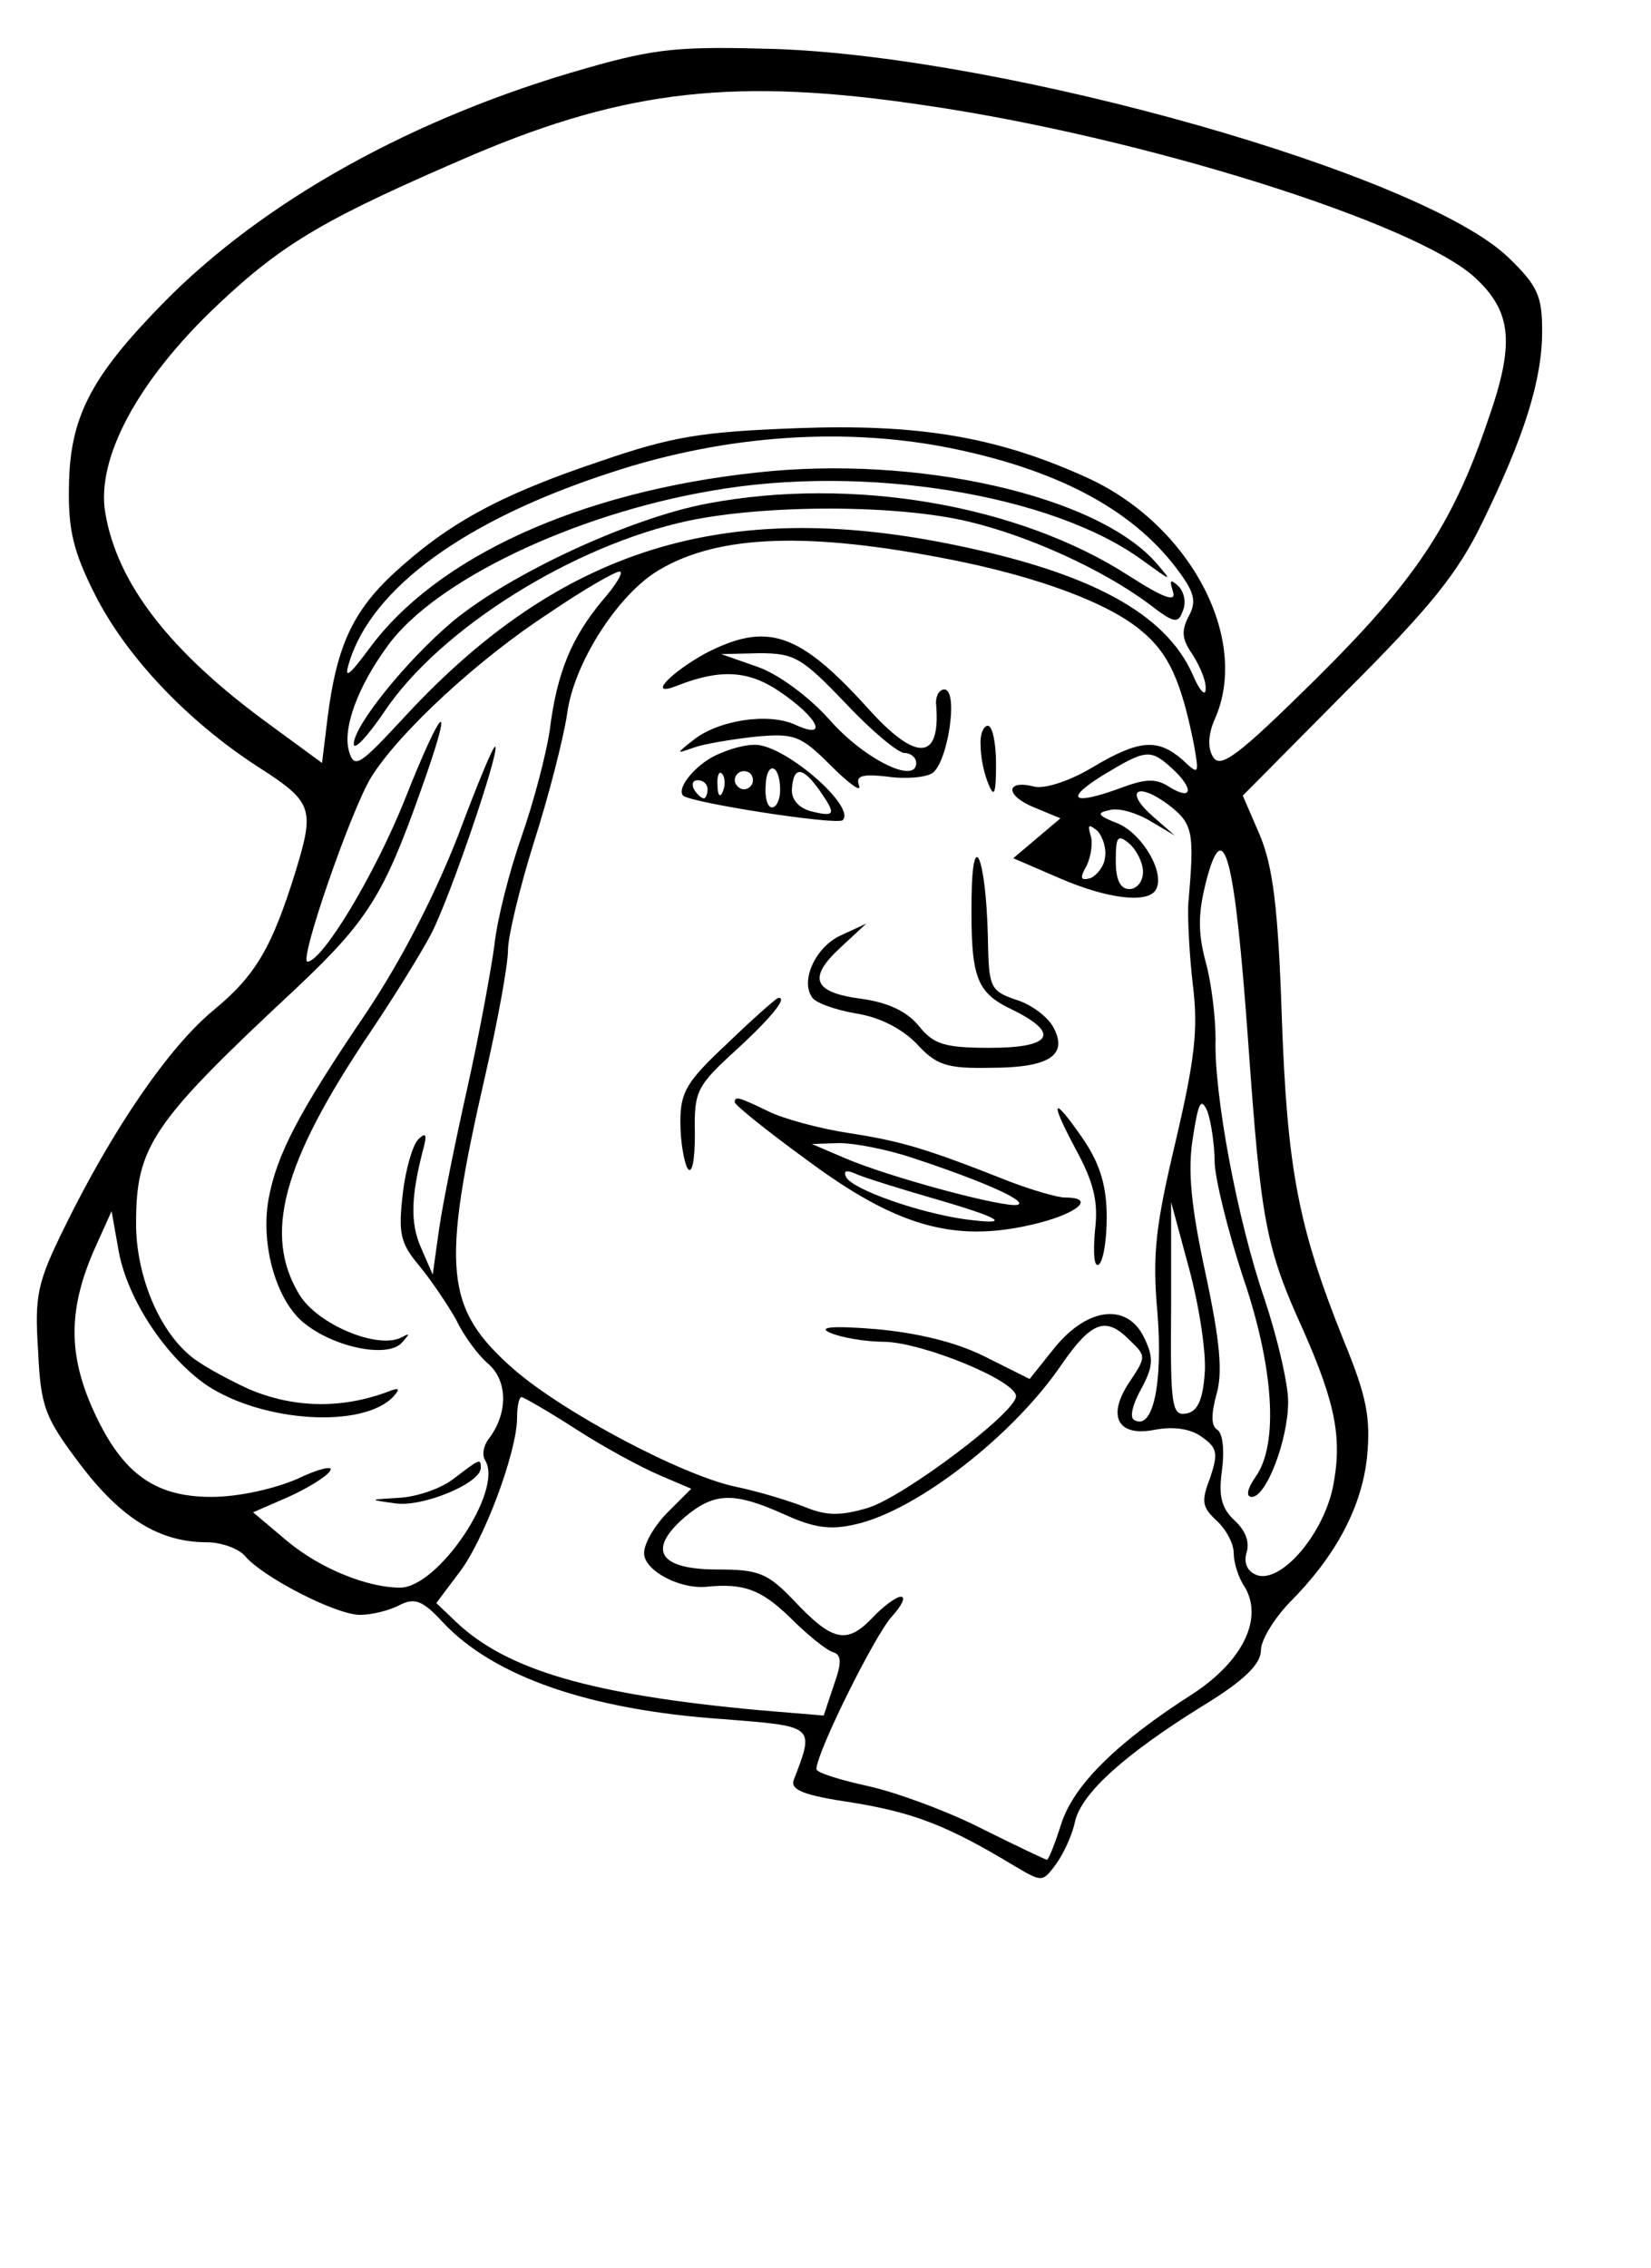 <?xml version="1.0" standalone="no"?>
<!DOCTYPE svg PUBLIC "-//W3C//DTD SVG 20010904//EN"
 "http://www.w3.org/TR/2001/REC-SVG-20010904/DTD/svg10.dtd">
<svg version="1.0" xmlns="http://www.w3.org/2000/svg"
 width="182pt" height="250pt" viewBox="0 0 182 250"
 preserveAspectRatio="xMidYMid meet">

<g transform="translate(0,250) scale(0.1,-0.1)"
fill="#000000" stroke="none">
<path d="M647 2425 c-191 -54 -358 -147 -469 -261 -78 -80 -101 -124 -102
-200 -1 -48 5 -72 28 -118 35 -70 103 -141 180 -191 61 -39 63 -46 42 -115
-26 -84 -44 -115 -90 -153 -50 -41 -112 -132 -165 -240 -30 -61 -33 -75 -29
-136 3 -62 7 -73 47 -126 45 -59 87 -85 139 -85 16 0 35 -7 42 -15 19 -23 100
-65 127 -65 13 0 33 5 44 11 16 8 25 5 47 -19 56 -60 162 -97 310 -107 101 -8
100 -7 77 -67 -4 -11 11 -17 65 -25 67 -11 104 -25 177 -69 32 -19 32 -19 47
1 8 11 18 32 21 47 7 31 54 74 143 129 44 27 62 45 62 60 0 11 14 34 31 52 51
51 80 105 86 161 4 43 0 66 -26 129 -50 125 -62 188 -68 356 -4 122 -10 166
-24 200 l-19 44 115 116 c91 91 122 129 149 185 47 96 66 158 66 211 0 39 -5
50 -37 81 -95 92 -551 221 -808 230 -105 3 -131 1 -208 -21z m372 -41 c241
-35 542 -130 607 -190 41 -38 44 -73 14 -158 -39 -115 -81 -177 -189 -284 -87
-86 -106 -100 -114 -86 -6 10 -5 25 2 41 40 89 -28 217 -144 268 -98 44 -184
58 -317 53 -105 -4 -137 -9 -218 -37 -110 -37 -166 -68 -226 -123 -45 -42 -63
-80 -73 -160 l-6 -49 -60 44 c-108 79 -166 154 -179 232 -10 60 36 146 124
229 73 69 120 96 283 166 168 71 289 85 496 54z m34 -379 c119 -25 200 -70
248 -137 16 -22 18 -32 9 -48 -8 -16 -7 -25 5 -42 8 -13 15 -29 14 -38 0 -8
-7 -1 -14 16 -30 68 -113 113 -266 144 -251 51 -431 -5 -601 -188 -51 -55 -57
-60 -63 -41 -8 25 9 72 43 118 52 71 204 144 356 170 169 30 377 -4 476 -77
32 -23 33 -24 15 -3 -65 75 -265 120 -442 100 -194 -21 -352 -93 -426 -194
-23 -31 -28 -34 -22 -15 25 82 128 157 288 209 127 42 261 51 380 26z m-4
-122 c96 -19 174 -48 210 -79 29 -24 43 -54 57 -124 6 -34 6 -35 -13 -17 -27
23 -47 22 -99 -9 -25 -15 -53 -24 -64 -21 -32 8 -32 -10 0 -23 l29 -12 -26
-22 -26 -22 51 -22 c53 -23 97 -28 106 -13 11 18 -14 61 -41 73 -23 9 -25 12
-10 15 10 3 30 -3 45 -12 l27 -16 -24 21 c-32 28 -18 39 17 13 27 -21 29 -29
22 -108 -1 -16 1 -57 5 -91 6 -49 2 -82 -19 -172 -22 -93 -26 -124 -20 -190 6
-77 -5 -130 -26 -117 -5 3 -1 18 8 34 13 24 14 34 4 55 -18 40 -62 36 -99 -9
l-28 -35 -50 25 c-32 16 -75 26 -120 30 -48 4 -64 2 -50 -4 11 -5 38 -10 60
-10 43 -1 145 -43 145 -60 0 -18 -124 -111 -163 -123 -30 -9 -46 -9 -70 1 -18
7 -51 17 -75 22 -59 12 -191 82 -246 130 -76 67 -80 110 -31 324 14 61 25 122
25 138 0 15 13 69 29 120 16 50 32 113 36 139 7 57 57 134 102 160 66 39 166
42 322 11z m-385 -45 c-34 -41 -50 -79 -58 -143 -4 -27 -18 -80 -31 -117 -13
-37 -27 -91 -30 -120 -4 -29 -17 -100 -30 -158 -13 -58 -27 -127 -31 -155 l-7
-50 -13 30 c-12 27 -11 57 3 110 4 15 2 17 -6 9 -6 -6 -14 -33 -17 -60 -5 -43
-3 -54 18 -79 14 -17 32 -44 41 -60 8 -17 24 -39 36 -49 21 -19 21 -55 -1 -83
-5 -7 -7 -17 -3 -23 20 -33 -52 -140 -94 -140 -36 0 -88 21 -124 51 l-38 32
39 17 c22 10 43 23 46 29 4 6 -13 2 -36 -9 -25 -11 -65 -20 -95 -20 -65 0
-101 28 -133 102 -25 59 -24 108 5 173 l18 40 8 -45 c10 -53 52 -116 97 -147
62 -41 173 -48 206 -12 8 9 6 10 -9 4 -50 -18 -102 -17 -151 4 -26 12 -57 29
-67 39 -34 30 -57 89 -57 143 0 86 17 111 178 261 77 73 95 101 136 217 38
106 25 98 -18 -11 -33 -82 -90 -177 -107 -178 -10 0 48 167 70 203 31 50 119
131 196 181 38 26 73 46 78 46 5 0 -4 -15 -19 -32z m628 -185 c24 -22 23 -36
-2 -21 -15 10 -26 10 -53 0 -54 -20 -65 -14 -22 13 48 29 53 30 77 8z m-74
-99 c-1 -9 -9 -19 -16 -22 -11 -3 -12 0 -4 14 5 11 7 26 4 34 -3 11 -2 12 8 4
6 -7 10 -20 8 -30z m42 -15 c0 -11 -7 -19 -15 -19 -10 0 -15 10 -15 31 0 27 2
30 15 19 8 -7 15 -21 15 -31z m116 -188 c14 -197 19 -226 61 -318 36 -82 43
-120 32 -174 -12 -53 -58 -105 -84 -95 -10 4 -14 13 -11 24 4 12 -1 25 -13 36
-14 13 -18 26 -14 55 3 22 1 41 -5 45 -7 4 -7 17 -1 39 7 24 4 58 -12 133 -16
74 -20 114 -14 150 6 39 9 45 16 29 4 -11 8 -37 8 -57 1 -20 15 -76 31 -125
34 -99 40 -185 14 -221 -9 -13 -11 -22 -4 -22 16 0 40 63 40 105 0 20 -12 71
-26 113 -30 87 -56 227 -54 287 0 21 -4 60 -11 85 -9 34 -8 55 1 90 19 72 31
29 46 -179z m-48 -365 c-2 -29 -8 -42 -20 -44 -16 -3 -18 7 -17 115 l0 118 20
-74 c11 -41 19 -93 17 -115z m-84 38 c20 -19 20 -19 0 -49 -24 -37 -11 -59 29
-51 21 4 40 1 52 -8 17 -12 18 -18 9 -45 -10 -26 -9 -32 7 -47 10 -9 19 -25
19 -36 0 -10 5 -27 12 -37 21 -35 -2 -82 -57 -118 -83 -53 -131 -100 -145
-143 -7 -22 -14 -40 -16 -40 -1 0 -33 15 -71 34 -37 19 -94 40 -125 47 -32 7
-58 15 -58 19 0 18 64 147 83 168 11 12 16 22 10 22 -5 0 -20 -11 -32 -24 -28
-29 -44 -25 -87 21 -28 29 -38 33 -83 33 -64 0 -78 21 -37 57 33 28 54 29 110
4 33 -15 51 -18 80 -11 66 15 173 97 227 177 32 46 48 52 73 27z m-608 -100
c31 -20 72 -42 91 -50 l35 -15 -26 -26 c-14 -14 -26 -34 -26 -45 0 -19 39 -40
69 -37 41 4 60 -3 92 -34 19 -19 40 -36 47 -38 10 -3 10 -12 1 -37 l-11 -33
-72 6 c-184 17 -277 44 -333 97 l-22 21 24 32 c28 35 65 135 65 172 0 12 2 23
5 23 2 0 30 -16 61 -36z"/>
<path d="M780 1945 c-85 -16 -217 -77 -281 -130 -51 -43 -109 -115 -109 -135
0 -8 15 8 34 36 61 91 208 183 335 210 86 18 230 18 309 -1 67 -16 148 -53
199 -91 27 -21 32 -22 37 -7 4 9 1 21 -5 27 -9 8 -10 7 -6 -6 4 -12 -9 -8 -48
17 -122 79 -306 110 -465 80z"/>
<path d="M778 1780 c-40 -22 -65 -49 -32 -36 48 19 79 17 113 -6 43 -29 55
-54 18 -37 -30 14 -86 5 -113 -17 -19 -15 -19 -15 1 -8 11 4 41 9 68 12 43 4
50 1 83 -32 20 -20 34 -30 31 -22 -4 11 3 13 31 10 20 -3 43 -1 50 4 17 12 29
92 13 92 -6 0 -10 -8 -9 -17 5 -62 -22 -63 -75 -4 -76 84 -111 96 -179 61z
m154 -55 c28 -30 58 -55 65 -55 7 0 13 -5 13 -11 0 -24 -57 4 -95 47 -23 26
-57 51 -80 59 l-40 14 42 1 c39 0 47 -5 95 -55z"/>
<path d="M1081 1678 c0 -13 4 -32 9 -43 6 -15 8 -9 8 23 0 23 -4 42 -9 42 -5
0 -9 -10 -8 -22z"/>
<path d="M795 1670 c-25 -9 -50 -38 -42 -47 9 -8 170 -33 176 -27 15 15 -66
85 -98 83 -9 0 -25 -4 -36 -9z m65 -41 c0 -10 -4 -19 -9 -19 -5 0 -8 11 -7 24
1 28 16 24 16 -5z m-63 -1 c-3 -8 -6 -5 -6 6 -1 11 2 17 5 13 3 -3 4 -12 1
-19z m33 12 c0 -5 -4 -10 -10 -10 -5 0 -10 5 -10 10 0 6 5 10 10 10 6 0 10 -4
10 -10z m74 -12 c18 -26 17 -29 -11 -22 -13 4 -21 13 -20 25 2 25 12 24 31 -3z
m-124 2 c0 -5 -2 -10 -4 -10 -3 0 -8 5 -11 10 -3 6 -1 10 4 10 6 0 11 -4 11
-10z"/>
<path d="M1071 1510 c-1 -88 5 -104 45 -123 53 -26 44 -42 -25 -42 -50 0 -62
4 -78 24 -13 16 -34 26 -63 30 -54 7 -60 23 -23 57 l28 26 -28 -13 c-27 -12
-45 -49 -32 -68 3 -6 25 -14 48 -18 26 -4 50 -16 67 -33 22 -24 33 -28 82 -27
65 0 86 14 69 45 -6 11 -24 25 -41 30 -29 10 -30 14 -31 69 -2 88 -17 124 -18
43z"/>
<path d="M803 1351 c-46 -43 -53 -54 -53 -88 0 -21 4 -44 8 -51 5 -7 8 9 8 38
-1 48 2 53 47 94 40 37 55 57 45 56 -2 0 -27 -22 -55 -49z"/>
<path d="M810 1285 c0 -3 36 -32 80 -64 97 -72 161 -91 247 -71 49 11 73 30
37 30 -8 0 -36 8 -62 18 -91 36 -118 44 -176 53 -33 5 -73 16 -89 24 -33 16
-37 17 -37 10z m195 -61 c79 -26 128 -48 117 -52 -14 -4 -144 31 -192 52 l-35
15 30 1 c17 0 53 -7 80 -16z m24 -45 c76 -22 88 -30 35 -23 -50 7 -122 32
-131 46 -4 8 0 9 13 3 10 -4 48 -16 83 -26z"/>
<path d="M1186 1233 c20 -37 25 -58 21 -90 -2 -24 -1 -40 4 -37 5 3 9 26 9 52
0 34 -7 58 -25 85 -35 51 -39 46 -9 -10z"/>
<path d="M505 1579 c-25 -64 -61 -135 -101 -195 -76 -112 -99 -157 -108 -206
-9 -51 9 -113 40 -137 34 -27 92 -38 107 -21 9 10 9 11 0 6 -26 -14 -93 14
-113 47 -40 66 -19 145 78 289 27 40 57 89 67 108 21 40 76 202 71 207 -2 2
-20 -42 -41 -98z"/>
<path d="M500 870 c-14 -11 -41 -20 -60 -21 -34 -2 -34 -2 -5 -6 30 -5 95 22
95 39 0 11 -1 10 -30 -12z"/>
</g>
</svg>
